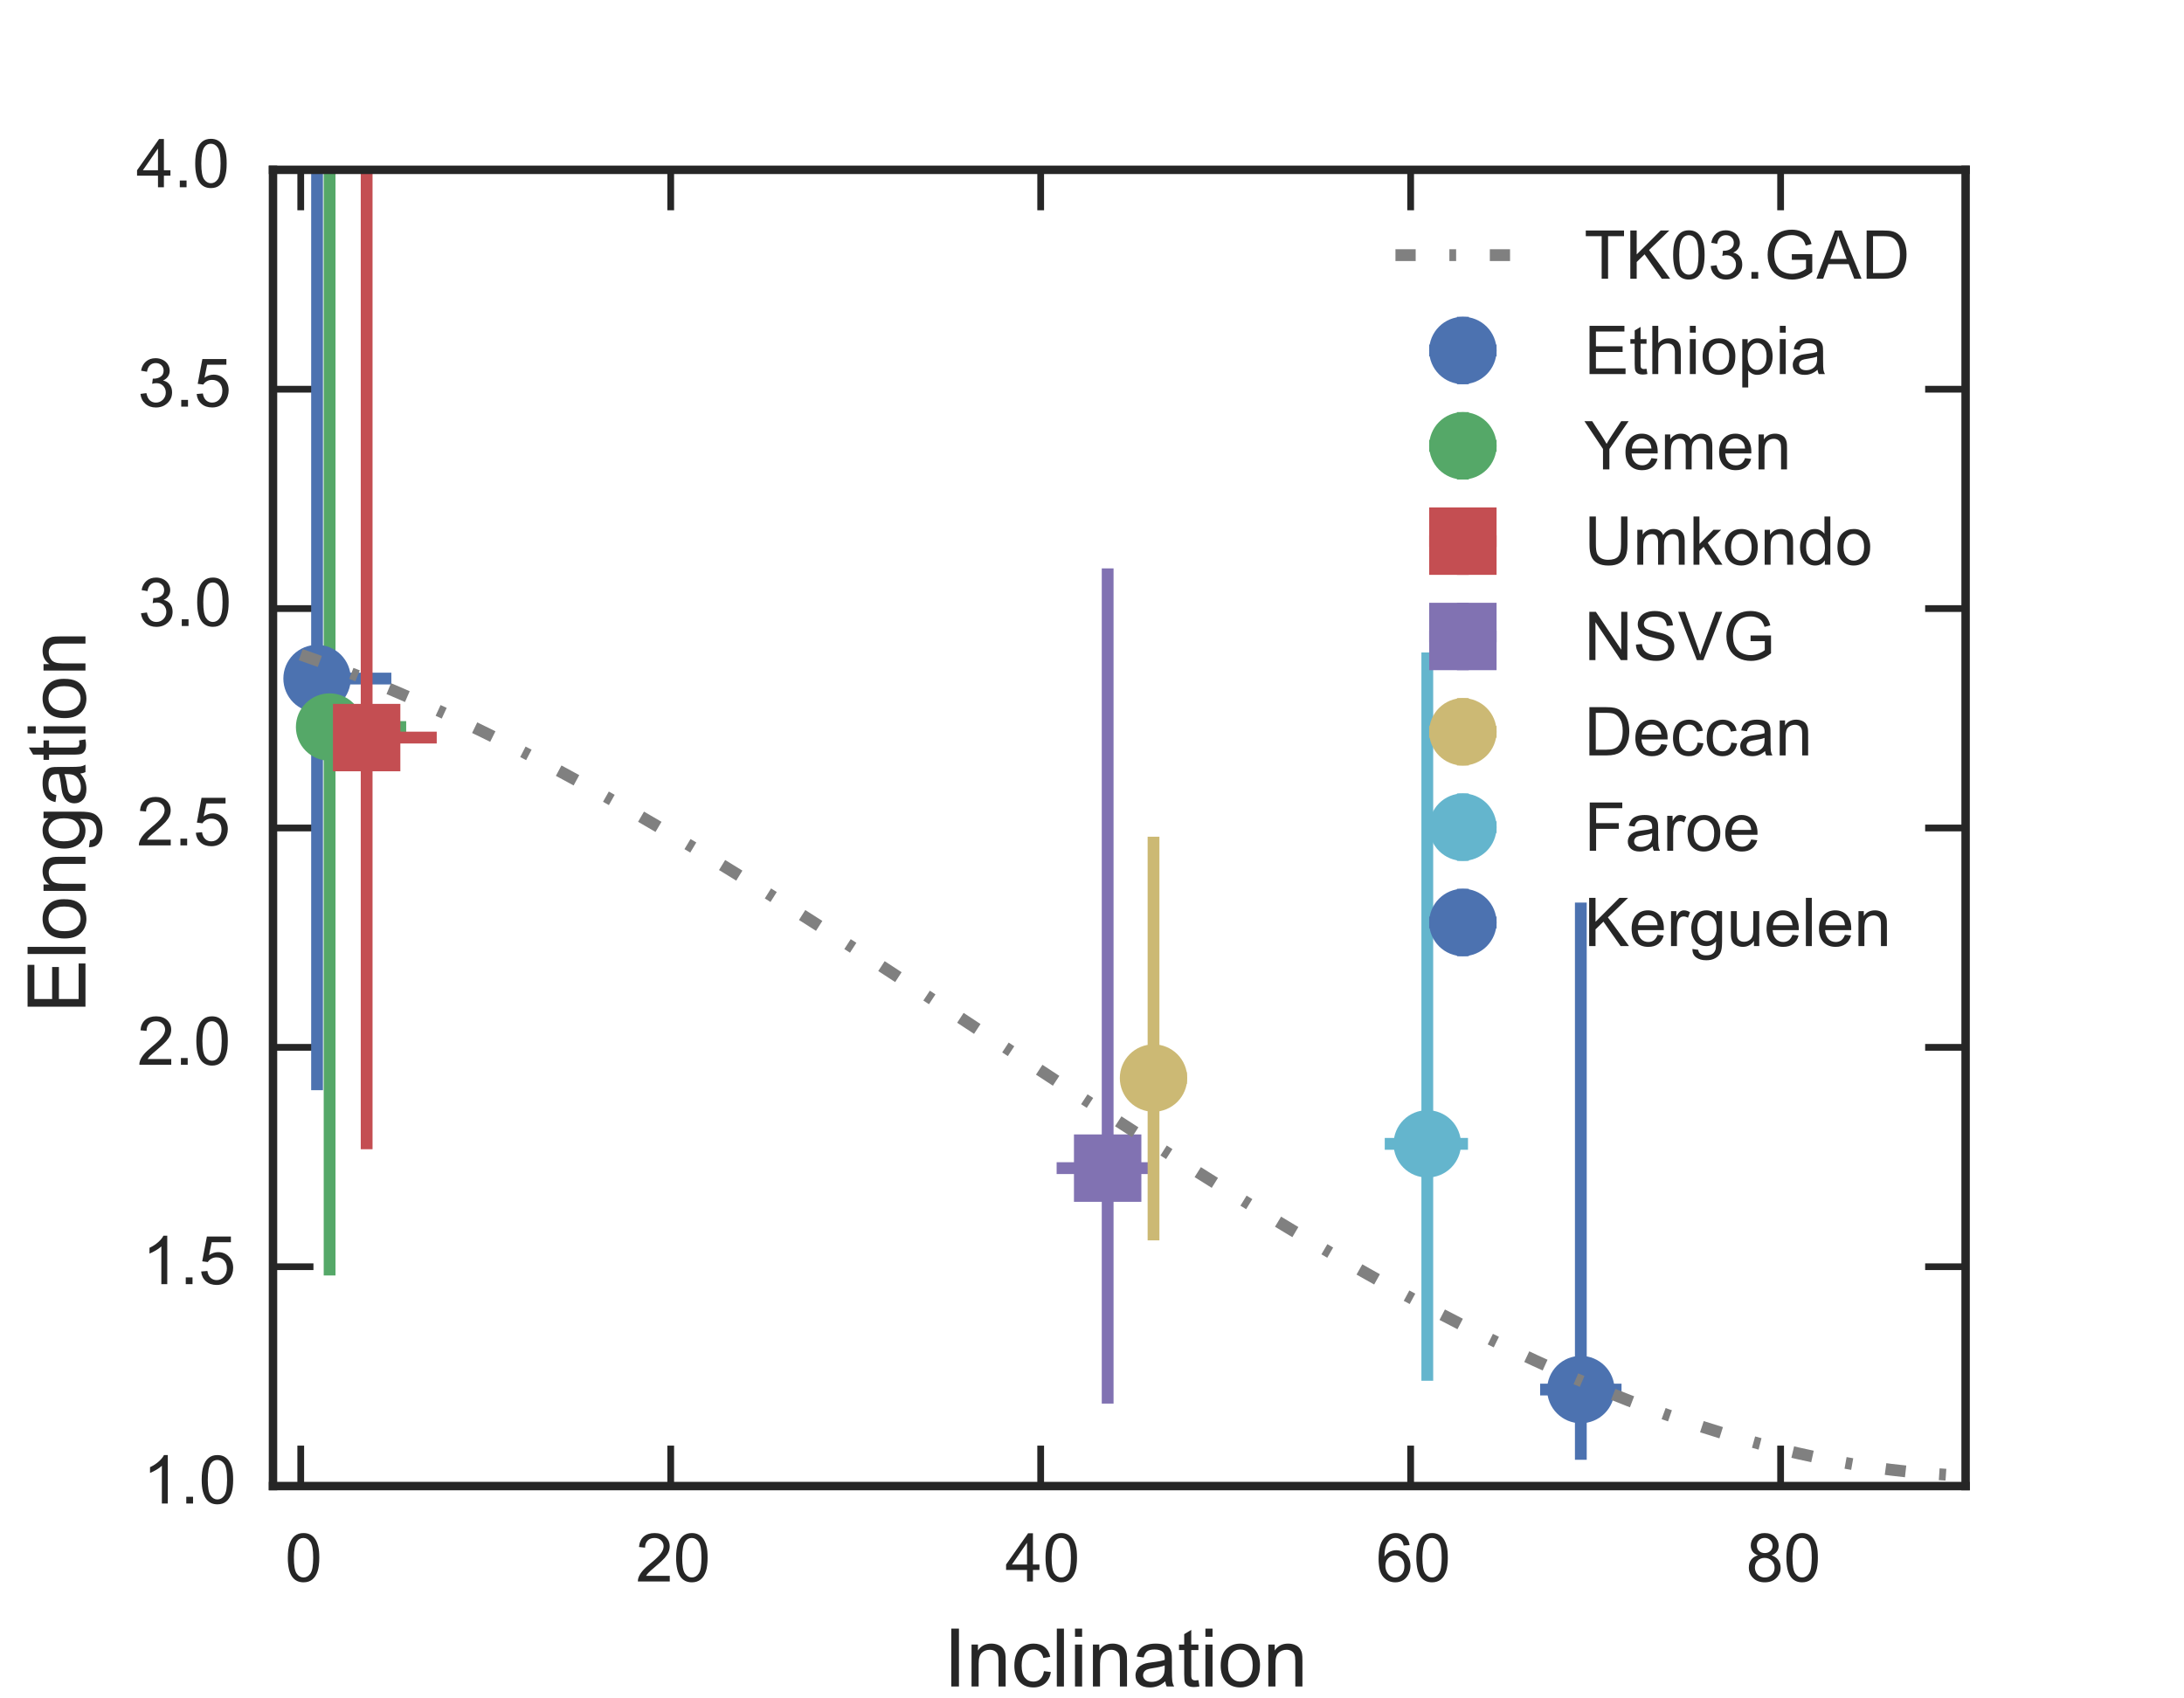<?xml version="1.0" encoding="utf-8" standalone="no"?>
<!DOCTYPE svg PUBLIC "-//W3C//DTD SVG 1.1//EN"
  "http://www.w3.org/Graphics/SVG/1.1/DTD/svg11.dtd">
<!-- Created with matplotlib (http://matplotlib.org/) -->
<svg height="252pt" version="1.1" viewBox="0 0 324 252" width="324pt" xmlns="http://www.w3.org/2000/svg" xmlns:xlink="http://www.w3.org/1999/xlink">
 <defs>
  <style type="text/css">
*{stroke-linecap:butt;stroke-linejoin:round;}
  </style>
 </defs>
 <g id="figure_1">
  <g id="patch_1">
   <path d="
M0 252
L324 252
L324 0
L0 0
z
" style="fill:#ffffff;"/>
  </g>
  <g id="axes_1">
   <g id="patch_2">
    <path d="
M40.5 220.5
L291.6 220.5
L291.6 25.2
L40.5 25.2
z
" style="fill:#ffffff;"/>
   </g>
   <g id="matplotlib.axis_1">
    <g id="xtick_1">
     <g id="line2d_1">
      <defs>
       <path d="
M0 0
L0 -6" id="m6214b81e1c" style="stroke:#262626;"/>
      </defs>
      <g>
       <use style="fill:#262626;stroke:#262626;" x="44.616" xlink:href="#m6214b81e1c" y="220.5"/>
      </g>
     </g>
     <g id="line2d_2">
      <defs>
       <path d="
M0 0
L0 6" id="m44d4eda7dc" style="stroke:#262626;"/>
      </defs>
      <g>
       <use style="fill:#262626;stroke:#262626;" x="44.616" xlink:href="#m44d4eda7dc" y="25.2"/>
      </g>
     </g>
     <g id="text_1">
      <!-- 0 -->
      <defs>
       <path d="
M4.156 35.297
Q4.156 48 6.766 55.734
Q9.375 63.484 14.516 67.672
Q19.672 71.875 27.484 71.875
Q33.25 71.875 37.594 69.547
Q41.938 67.234 44.766 62.859
Q47.609 58.5 49.219 52.219
Q50.828 45.953 50.828 35.297
Q50.828 22.703 48.234 14.969
Q45.656 7.234 40.5 3
Q35.359 -1.219 27.484 -1.219
Q17.141 -1.219 11.234 6.203
Q4.156 15.141 4.156 35.297
M13.188 35.297
Q13.188 17.672 17.312 11.828
Q21.438 6 27.484 6
Q33.547 6 37.672 11.859
Q41.797 17.719 41.797 35.297
Q41.797 52.984 37.672 58.781
Q33.547 64.594 27.391 64.594
Q21.344 64.594 17.719 59.469
Q13.188 52.938 13.188 35.297" id="ArialMT-30"/>
      </defs>
      <g style="fill:#262626;" transform="translate(42.283 234.658)scale(0.1 -0.1)">
       <use xlink:href="#ArialMT-30"/>
      </g>
     </g>
    </g>
    <g id="xtick_2">
     <g id="line2d_3">
      <g>
       <use style="fill:#262626;stroke:#262626;" x="99.502" xlink:href="#m6214b81e1c" y="220.5"/>
      </g>
     </g>
     <g id="line2d_4">
      <g>
       <use style="fill:#262626;stroke:#262626;" x="99.502" xlink:href="#m44d4eda7dc" y="25.2"/>
      </g>
     </g>
     <g id="text_2">
      <!-- 20 -->
      <defs>
       <path d="
M50.344 8.453
L50.344 0
L3.031 0
Q2.938 3.172 4.047 6.109
Q5.859 10.938 9.828 15.625
Q13.812 20.312 21.344 26.469
Q33.016 36.031 37.109 41.625
Q41.219 47.219 41.219 52.203
Q41.219 57.422 37.469 61
Q33.734 64.594 27.734 64.594
Q21.391 64.594 17.578 60.781
Q13.766 56.984 13.719 50.25
L4.688 51.172
Q5.609 61.281 11.656 66.578
Q17.719 71.875 27.938 71.875
Q38.234 71.875 44.234 66.156
Q50.25 60.453 50.25 52
Q50.25 47.703 48.484 43.547
Q46.734 39.406 42.656 34.812
Q38.578 30.219 29.109 22.219
Q21.188 15.578 18.938 13.203
Q16.703 10.844 15.234 8.453
z
" id="ArialMT-32"/>
      </defs>
      <g style="fill:#262626;" transform="translate(94.327 234.658)scale(0.1 -0.1)">
       <use xlink:href="#ArialMT-32"/>
       <use x="55.615" xlink:href="#ArialMT-30"/>
      </g>
     </g>
    </g>
    <g id="xtick_3">
     <g id="line2d_5">
      <g>
       <use style="fill:#262626;stroke:#262626;" x="154.387" xlink:href="#m6214b81e1c" y="220.5"/>
      </g>
     </g>
     <g id="line2d_6">
      <g>
       <use style="fill:#262626;stroke:#262626;" x="154.387" xlink:href="#m44d4eda7dc" y="25.2"/>
      </g>
     </g>
     <g id="text_3">
      <!-- 40 -->
      <defs>
       <path d="
M32.328 0
L32.328 17.141
L1.266 17.141
L1.266 25.203
L33.938 71.578
L41.109 71.578
L41.109 25.203
L50.781 25.203
L50.781 17.141
L41.109 17.141
L41.109 0
z

M32.328 25.203
L32.328 57.469
L9.906 25.203
z
" id="ArialMT-34"/>
      </defs>
      <g style="fill:#262626;" transform="translate(149.128 234.658)scale(0.1 -0.1)">
       <use xlink:href="#ArialMT-34"/>
       <use x="55.615" xlink:href="#ArialMT-30"/>
      </g>
     </g>
    </g>
    <g id="xtick_4">
     <g id="line2d_7">
      <g>
       <use style="fill:#262626;stroke:#262626;" x="209.272" xlink:href="#m6214b81e1c" y="220.5"/>
      </g>
     </g>
     <g id="line2d_8">
      <g>
       <use style="fill:#262626;stroke:#262626;" x="209.272" xlink:href="#m44d4eda7dc" y="25.2"/>
      </g>
     </g>
     <g id="text_4">
      <!-- 60 -->
      <defs>
       <path d="
M49.75 54.047
L41.016 53.375
Q39.844 58.547 37.703 60.891
Q34.125 64.656 28.906 64.656
Q24.703 64.656 21.531 62.312
Q17.391 59.281 14.984 53.469
Q12.594 47.656 12.5 36.922
Q15.672 41.75 20.266 44.094
Q24.859 46.438 29.891 46.438
Q38.672 46.438 44.844 39.969
Q51.031 33.5 51.031 23.25
Q51.031 16.5 48.125 10.719
Q45.219 4.938 40.141 1.859
Q35.062 -1.219 28.609 -1.219
Q17.625 -1.219 10.688 6.859
Q3.766 14.938 3.766 33.5
Q3.766 54.25 11.422 63.672
Q18.109 71.875 29.438 71.875
Q37.891 71.875 43.281 67.141
Q48.688 62.406 49.75 54.047
M13.875 23.188
Q13.875 18.656 15.797 14.5
Q17.719 10.359 21.188 8.172
Q24.656 6 28.469 6
Q34.031 6 38.031 10.484
Q42.047 14.984 42.047 22.703
Q42.047 30.125 38.078 34.391
Q34.125 38.672 28.125 38.672
Q22.172 38.672 18.016 34.391
Q13.875 30.125 13.875 23.188" id="ArialMT-36"/>
      </defs>
      <g style="fill:#262626;" transform="translate(204.139 234.658)scale(0.1 -0.1)">
       <use xlink:href="#ArialMT-36"/>
       <use x="55.615" xlink:href="#ArialMT-30"/>
      </g>
     </g>
    </g>
    <g id="xtick_5">
     <g id="line2d_9">
      <g>
       <use style="fill:#262626;stroke:#262626;" x="264.157" xlink:href="#m6214b81e1c" y="220.5"/>
      </g>
     </g>
     <g id="line2d_10">
      <g>
       <use style="fill:#262626;stroke:#262626;" x="264.157" xlink:href="#m44d4eda7dc" y="25.2"/>
      </g>
     </g>
     <g id="text_5">
      <!-- 80 -->
      <defs>
       <path d="
M17.672 38.812
Q12.203 40.828 9.562 44.531
Q6.938 48.25 6.938 53.422
Q6.938 61.234 12.547 66.547
Q18.172 71.875 27.484 71.875
Q36.859 71.875 42.578 66.422
Q48.297 60.984 48.297 53.172
Q48.297 48.188 45.672 44.5
Q43.062 40.828 37.75 38.812
Q44.344 36.672 47.781 31.875
Q51.219 27.094 51.219 20.453
Q51.219 11.281 44.719 5.031
Q38.234 -1.219 27.641 -1.219
Q17.047 -1.219 10.547 5.047
Q4.047 11.328 4.047 20.703
Q4.047 27.688 7.594 32.391
Q11.141 37.109 17.672 38.812
M15.922 53.719
Q15.922 48.641 19.188 45.406
Q22.469 42.188 27.688 42.188
Q32.766 42.188 36.016 45.375
Q39.266 48.578 39.266 53.219
Q39.266 58.062 35.906 61.359
Q32.562 64.656 27.594 64.656
Q22.562 64.656 19.234 61.422
Q15.922 58.203 15.922 53.719
M13.094 20.656
Q13.094 16.891 14.875 13.375
Q16.656 9.859 20.172 7.922
Q23.688 6 27.734 6
Q34.031 6 38.125 10.047
Q42.234 14.109 42.234 20.359
Q42.234 26.703 38.016 30.859
Q33.797 35.016 27.438 35.016
Q21.234 35.016 17.156 30.906
Q13.094 26.812 13.094 20.656" id="ArialMT-38"/>
      </defs>
      <g style="fill:#262626;" transform="translate(259.038 234.658)scale(0.1 -0.1)">
       <use xlink:href="#ArialMT-38"/>
       <use x="55.615" xlink:href="#ArialMT-30"/>
      </g>
     </g>
    </g>
    <g id="text_6">
     <!-- Inclination -->
     <defs>
      <path d="
M9.328 0
L9.328 71.578
L18.797 71.578
L18.797 0
z
" id="ArialMT-49"/>
      <path d="
M40.438 19
L49.078 17.875
Q47.656 8.938 41.812 3.875
Q35.984 -1.172 27.484 -1.172
Q16.844 -1.172 10.375 5.781
Q3.906 12.75 3.906 25.734
Q3.906 34.125 6.688 40.422
Q9.469 46.734 15.156 49.875
Q20.844 53.031 27.547 53.031
Q35.984 53.031 41.359 48.75
Q46.734 44.484 48.25 36.625
L39.703 35.297
Q38.484 40.531 35.375 43.156
Q32.281 45.797 27.875 45.797
Q21.234 45.797 17.078 41.031
Q12.938 36.281 12.938 25.984
Q12.938 15.531 16.938 10.797
Q20.953 6.062 27.391 6.062
Q32.562 6.062 36.031 9.234
Q39.5 12.406 40.438 19" id="ArialMT-63"/>
      <path d="
M40.438 6.391
Q35.547 2.25 31.031 0.531
Q26.516 -1.172 21.344 -1.172
Q12.797 -1.172 8.203 3
Q3.609 7.172 3.609 13.672
Q3.609 17.484 5.344 20.625
Q7.078 23.781 9.891 25.688
Q12.703 27.594 16.219 28.562
Q18.797 29.25 24.031 29.891
Q34.672 31.156 39.703 32.906
Q39.75 34.719 39.75 35.203
Q39.75 40.578 37.25 42.781
Q33.891 45.75 27.25 45.75
Q21.047 45.75 18.094 43.578
Q15.141 41.406 13.719 35.891
L5.125 37.062
Q6.297 42.578 8.984 45.969
Q11.672 49.359 16.75 51.188
Q21.828 53.031 28.516 53.031
Q35.156 53.031 39.297 51.469
Q43.453 49.906 45.406 47.531
Q47.359 45.172 48.141 41.547
Q48.578 39.312 48.578 33.453
L48.578 21.734
Q48.578 9.469 49.141 6.219
Q49.703 2.984 51.375 0
L42.188 0
Q40.828 2.734 40.438 6.391
M39.703 26.031
Q34.906 24.078 25.344 22.703
Q19.922 21.922 17.672 20.938
Q15.438 19.969 14.203 18.094
Q12.984 16.219 12.984 13.922
Q12.984 10.406 15.641 8.062
Q18.312 5.719 23.438 5.719
Q28.516 5.719 32.469 7.938
Q36.422 10.156 38.281 14.016
Q39.703 17 39.703 22.797
z
" id="ArialMT-61"/>
      <path d="
M25.781 7.859
L27.047 0.094
Q23.344 -0.688 20.406 -0.688
Q15.625 -0.688 12.984 0.828
Q10.359 2.344 9.281 4.812
Q8.203 7.281 8.203 15.188
L8.203 45.016
L1.766 45.016
L1.766 51.859
L8.203 51.859
L8.203 64.703
L16.938 69.969
L16.938 51.859
L25.781 51.859
L25.781 45.016
L16.938 45.016
L16.938 14.703
Q16.938 10.938 17.406 9.859
Q17.875 8.797 18.922 8.156
Q19.969 7.516 21.922 7.516
Q23.391 7.516 25.781 7.859" id="ArialMT-74"/>
      <path d="
M6.641 61.469
L6.641 71.578
L15.438 71.578
L15.438 61.469
z

M6.641 0
L6.641 51.859
L15.438 51.859
L15.438 0
z
" id="ArialMT-69"/>
      <path d="
M6.391 0
L6.391 71.578
L15.188 71.578
L15.188 0
z
" id="ArialMT-6c"/>
      <path d="
M3.328 25.922
Q3.328 40.328 11.328 47.266
Q18.016 53.031 27.641 53.031
Q38.328 53.031 45.109 46.016
Q51.906 39.016 51.906 26.656
Q51.906 16.656 48.906 10.906
Q45.906 5.172 40.156 2
Q34.422 -1.172 27.641 -1.172
Q16.75 -1.172 10.031 5.812
Q3.328 12.797 3.328 25.922
M12.359 25.922
Q12.359 15.969 16.703 11.016
Q21.047 6.062 27.641 6.062
Q34.188 6.062 38.531 11.031
Q42.875 16.016 42.875 26.219
Q42.875 35.844 38.5 40.797
Q34.125 45.75 27.641 45.75
Q21.047 45.75 16.703 40.812
Q12.359 35.891 12.359 25.922" id="ArialMT-6f"/>
      <path d="
M6.594 0
L6.594 51.859
L14.5 51.859
L14.5 44.484
Q20.219 53.031 31 53.031
Q35.688 53.031 39.625 51.344
Q43.562 49.656 45.516 46.922
Q47.469 44.188 48.25 40.438
Q48.734 37.984 48.734 31.891
L48.734 0
L39.938 0
L39.938 31.547
Q39.938 36.922 38.906 39.578
Q37.891 42.234 35.281 43.812
Q32.672 45.406 29.156 45.406
Q23.531 45.406 19.453 41.844
Q15.375 38.281 15.375 28.328
L15.375 0
z
" id="ArialMT-6e"/>
     </defs>
     <g style="fill:#262626;" transform="translate(140.006 250.235)scale(0.12 -0.12)">
      <use xlink:href="#ArialMT-49"/>
      <use x="27.783" xlink:href="#ArialMT-6e"/>
      <use x="83.398" xlink:href="#ArialMT-63"/>
      <use x="133.398" xlink:href="#ArialMT-6c"/>
      <use x="155.615" xlink:href="#ArialMT-69"/>
      <use x="177.832" xlink:href="#ArialMT-6e"/>
      <use x="233.447" xlink:href="#ArialMT-61"/>
      <use x="289.062" xlink:href="#ArialMT-74"/>
      <use x="316.846" xlink:href="#ArialMT-69"/>
      <use x="339.062" xlink:href="#ArialMT-6f"/>
      <use x="394.678" xlink:href="#ArialMT-6e"/>
     </g>
    </g>
   </g>
   <g id="matplotlib.axis_2">
    <g id="ytick_1">
     <g id="line2d_11">
      <defs>
       <path d="
M0 0
L6 0" id="m0afc27f78c" style="stroke:#262626;"/>
      </defs>
      <g>
       <use style="fill:#262626;stroke:#262626;" x="40.5" xlink:href="#m0afc27f78c" y="220.5"/>
      </g>
     </g>
     <g id="line2d_12">
      <defs>
       <path d="
M0 0
L-6 0" id="m0dfa6ce036" style="stroke:#262626;"/>
      </defs>
      <g>
       <use style="fill:#262626;stroke:#262626;" x="291.6" xlink:href="#m0dfa6ce036" y="220.5"/>
      </g>
     </g>
     <g id="text_7">
      <!-- 1.0 -->
      <defs>
       <path d="
M37.25 0
L28.469 0
L28.469 56
Q25.297 52.984 20.141 49.953
Q14.984 46.922 10.891 45.406
L10.891 53.906
Q18.266 57.375 23.781 62.297
Q29.297 67.234 31.594 71.875
L37.25 71.875
z
" id="ArialMT-31"/>
       <path d="
M9.078 0
L9.078 10.016
L19.094 10.016
L19.094 0
z
" id="ArialMT-2e"/>
      </defs>
      <g style="fill:#262626;" transform="translate(21.167 223.085)scale(0.1 -0.1)">
       <use xlink:href="#ArialMT-31"/>
       <use x="55.615" xlink:href="#ArialMT-2e"/>
       <use x="83.398" xlink:href="#ArialMT-30"/>
      </g>
     </g>
    </g>
    <g id="ytick_2">
     <g id="line2d_13">
      <g>
       <use style="fill:#262626;stroke:#262626;" x="40.5" xlink:href="#m0afc27f78c" y="187.95"/>
      </g>
     </g>
     <g id="line2d_14">
      <g>
       <use style="fill:#262626;stroke:#262626;" x="291.6" xlink:href="#m0dfa6ce036" y="187.95"/>
      </g>
     </g>
     <g id="text_8">
      <!-- 1.5 -->
      <defs>
       <path d="
M4.156 18.75
L13.375 19.531
Q14.406 12.797 18.141 9.391
Q21.875 6 27.156 6
Q33.5 6 37.891 10.781
Q42.281 15.578 42.281 23.484
Q42.281 31 38.062 35.344
Q33.844 39.703 27 39.703
Q22.75 39.703 19.328 37.766
Q15.922 35.844 13.969 32.766
L5.719 33.844
L12.641 70.609
L48.25 70.609
L48.25 62.203
L19.672 62.203
L15.828 42.969
Q22.266 47.469 29.344 47.469
Q38.719 47.469 45.156 40.969
Q51.609 34.469 51.609 24.266
Q51.609 14.547 45.953 7.469
Q39.062 -1.219 27.156 -1.219
Q17.391 -1.219 11.203 4.25
Q5.031 9.719 4.156 18.75" id="ArialMT-35"/>
      </defs>
      <g style="fill:#262626;" transform="translate(21.089 190.535)scale(0.1 -0.1)">
       <use xlink:href="#ArialMT-31"/>
       <use x="55.615" xlink:href="#ArialMT-2e"/>
       <use x="83.398" xlink:href="#ArialMT-35"/>
      </g>
     </g>
    </g>
    <g id="ytick_3">
     <g id="line2d_15">
      <g>
       <use style="fill:#262626;stroke:#262626;" x="40.5" xlink:href="#m0afc27f78c" y="155.4"/>
      </g>
     </g>
     <g id="line2d_16">
      <g>
       <use style="fill:#262626;stroke:#262626;" x="291.6" xlink:href="#m0dfa6ce036" y="155.4"/>
      </g>
     </g>
     <g id="text_9">
      <!-- 2.0 -->
      <g style="fill:#262626;" transform="translate(20.372 157.985)scale(0.1 -0.1)">
       <use xlink:href="#ArialMT-32"/>
       <use x="55.615" xlink:href="#ArialMT-2e"/>
       <use x="83.398" xlink:href="#ArialMT-30"/>
      </g>
     </g>
    </g>
    <g id="ytick_4">
     <g id="line2d_17">
      <g>
       <use style="fill:#262626;stroke:#262626;" x="40.5" xlink:href="#m0afc27f78c" y="122.85"/>
      </g>
     </g>
     <g id="line2d_18">
      <g>
       <use style="fill:#262626;stroke:#262626;" x="291.6" xlink:href="#m0dfa6ce036" y="122.85"/>
      </g>
     </g>
     <g id="text_10">
      <!-- 2.5 -->
      <g style="fill:#262626;" transform="translate(20.294 125.435)scale(0.1 -0.1)">
       <use xlink:href="#ArialMT-32"/>
       <use x="55.615" xlink:href="#ArialMT-2e"/>
       <use x="83.398" xlink:href="#ArialMT-35"/>
      </g>
     </g>
    </g>
    <g id="ytick_5">
     <g id="line2d_19">
      <g>
       <use style="fill:#262626;stroke:#262626;" x="40.5" xlink:href="#m0afc27f78c" y="90.3"/>
      </g>
     </g>
     <g id="line2d_20">
      <g>
       <use style="fill:#262626;stroke:#262626;" x="291.6" xlink:href="#m0dfa6ce036" y="90.3"/>
      </g>
     </g>
     <g id="text_11">
      <!-- 3.0 -->
      <defs>
       <path d="
M4.203 18.891
L12.984 20.062
Q14.5 12.594 18.141 9.297
Q21.781 6 27 6
Q33.203 6 37.469 10.297
Q41.75 14.594 41.75 20.953
Q41.75 27 37.797 30.922
Q33.844 34.859 27.734 34.859
Q25.25 34.859 21.531 33.891
L22.516 41.609
Q23.391 41.5 23.922 41.5
Q29.547 41.5 34.031 44.422
Q38.531 47.359 38.531 53.469
Q38.531 58.297 35.25 61.469
Q31.984 64.656 26.812 64.656
Q21.688 64.656 18.266 61.422
Q14.844 58.203 13.875 51.766
L5.078 53.328
Q6.688 62.156 12.391 67.016
Q18.109 71.875 26.609 71.875
Q32.469 71.875 37.391 69.359
Q42.328 66.844 44.938 62.5
Q47.562 58.156 47.562 53.266
Q47.562 48.641 45.062 44.828
Q42.578 41.016 37.703 38.766
Q44.047 37.312 47.562 32.688
Q51.078 28.078 51.078 21.141
Q51.078 11.766 44.234 5.25
Q37.406 -1.266 26.953 -1.266
Q17.531 -1.266 11.297 4.344
Q5.078 9.969 4.203 18.891" id="ArialMT-33"/>
      </defs>
      <g style="fill:#262626;" transform="translate(20.498 92.885)scale(0.1 -0.1)">
       <use xlink:href="#ArialMT-33"/>
       <use x="55.615" xlink:href="#ArialMT-2e"/>
       <use x="83.398" xlink:href="#ArialMT-30"/>
      </g>
     </g>
    </g>
    <g id="ytick_6">
     <g id="line2d_21">
      <g>
       <use style="fill:#262626;stroke:#262626;" x="40.5" xlink:href="#m0afc27f78c" y="57.75"/>
      </g>
     </g>
     <g id="line2d_22">
      <g>
       <use style="fill:#262626;stroke:#262626;" x="291.6" xlink:href="#m0dfa6ce036" y="57.75"/>
      </g>
     </g>
     <g id="text_12">
      <!-- 3.5 -->
      <g style="fill:#262626;" transform="translate(20.42 60.335)scale(0.1 -0.1)">
       <use xlink:href="#ArialMT-33"/>
       <use x="55.615" xlink:href="#ArialMT-2e"/>
       <use x="83.398" xlink:href="#ArialMT-35"/>
      </g>
     </g>
    </g>
    <g id="ytick_7">
     <g id="line2d_23">
      <g>
       <use style="fill:#262626;stroke:#262626;" x="40.5" xlink:href="#m0afc27f78c" y="25.2"/>
      </g>
     </g>
     <g id="line2d_24">
      <g>
       <use style="fill:#262626;stroke:#262626;" x="291.6" xlink:href="#m0dfa6ce036" y="25.2"/>
      </g>
     </g>
     <g id="text_13">
      <!-- 4.0 -->
      <g style="fill:#262626;" transform="translate(20.205 27.785)scale(0.1 -0.1)">
       <use xlink:href="#ArialMT-34"/>
       <use x="55.615" xlink:href="#ArialMT-2e"/>
       <use x="83.398" xlink:href="#ArialMT-30"/>
      </g>
     </g>
    </g>
    <g id="text_14">
     <!-- Elongation -->
     <defs>
      <path d="
M4.984 -4.297
L13.531 -5.562
Q14.062 -9.516 16.5 -11.328
Q19.781 -13.766 25.438 -13.766
Q31.547 -13.766 34.859 -11.328
Q38.188 -8.891 39.359 -4.5
Q40.047 -1.812 39.984 6.781
Q34.234 0 25.641 0
Q14.938 0 9.078 7.719
Q3.219 15.438 3.219 26.219
Q3.219 33.641 5.906 39.906
Q8.594 46.188 13.688 49.609
Q18.797 53.031 25.688 53.031
Q34.859 53.031 40.828 45.609
L40.828 51.859
L48.922 51.859
L48.922 7.031
Q48.922 -5.078 46.453 -10.125
Q44 -15.188 38.641 -18.109
Q33.297 -21.047 25.484 -21.047
Q16.219 -21.047 10.5 -16.875
Q4.781 -12.703 4.984 -4.297
M12.25 26.859
Q12.25 16.656 16.297 11.969
Q20.359 7.281 26.469 7.281
Q32.516 7.281 36.609 11.938
Q40.719 16.609 40.719 26.562
Q40.719 36.078 36.5 40.906
Q32.281 45.75 26.312 45.75
Q20.453 45.75 16.344 40.984
Q12.25 36.234 12.25 26.859" id="ArialMT-67"/>
      <path d="
M7.906 0
L7.906 71.578
L59.672 71.578
L59.672 63.141
L17.391 63.141
L17.391 41.219
L56.984 41.219
L56.984 32.812
L17.391 32.812
L17.391 8.453
L61.328 8.453
L61.328 0
z
" id="ArialMT-45"/>
     </defs>
     <g style="fill:#262626;" transform="translate(12.679 150.318)rotate(-90.0)scale(0.12 -0.12)">
      <use xlink:href="#ArialMT-45"/>
      <use x="66.699" xlink:href="#ArialMT-6c"/>
      <use x="88.916" xlink:href="#ArialMT-6f"/>
      <use x="144.531" xlink:href="#ArialMT-6e"/>
      <use x="200.146" xlink:href="#ArialMT-67"/>
      <use x="255.762" xlink:href="#ArialMT-61"/>
      <use x="311.377" xlink:href="#ArialMT-74"/>
      <use x="339.16" xlink:href="#ArialMT-69"/>
      <use x="361.377" xlink:href="#ArialMT-6f"/>
      <use x="416.992" xlink:href="#ArialMT-6e"/>
     </g>
    </g>
   </g>
   <g id="LineCollection_1">
    <path clip-path="url(#pfe815d29e3)" d="
M49.837 100.683
L58.057 100.683" style="fill:none;stroke:#4c72b0;stroke-width:1.75;"/>
   </g>
   <g id="LineCollection_2">
    <path clip-path="url(#pfe815d29e3)" d="
M47.036 161.754
L47.036 -1" style="fill:none;stroke:#4c72b0;stroke-width:1.75;"/>
   </g>
   <g id="LineCollection_3">
    <path clip-path="url(#pfe815d29e3)" d="
M44.891 107.877
L60.259 107.877" style="fill:none;stroke:#55a868;stroke-width:1.75;"/>
   </g>
   <g id="LineCollection_4">
    <path clip-path="url(#pfe815d29e3)" d="
M48.897 189.252
L48.897 -1" style="fill:none;stroke:#55a868;stroke-width:1.75;"/>
   </g>
   <g id="LineCollection_5">
    <path clip-path="url(#pfe815d29e3)" d="
M45.671 109.439
L64.791 109.439" style="fill:none;stroke:#c44e52;stroke-width:1.75;"/>
   </g>
   <g id="LineCollection_6">
    <path clip-path="url(#pfe815d29e3)" d="
M54.393 170.516
L54.393 -1" style="fill:none;stroke:#c44e52;stroke-width:1.75;"/>
   </g>
   <g id="LineCollection_7">
    <path clip-path="url(#pfe815d29e3)" d="
M156.753 173.322
L171.197 173.322" style="fill:none;stroke:#8172b2;stroke-width:1.75;"/>
   </g>
   <g id="LineCollection_8">
    <path clip-path="url(#pfe815d29e3)" d="
M164.323 208.261
L164.323 84.337" style="fill:none;stroke:#8172b2;stroke-width:1.75;"/>
   </g>
   <g id="LineCollection_9">
    <path clip-path="url(#pfe815d29e3)" d="
M166.462 159.957
L176.067 159.957" style="fill:none;stroke:#ccb974;stroke-width:1.75;"/>
   </g>
   <g id="LineCollection_10">
    <path clip-path="url(#pfe815d29e3)" d="
M171.127 184.044
L171.127 124.152" style="fill:none;stroke:#ccb974;stroke-width:1.75;"/>
   </g>
   <g id="LineCollection_11">
    <path clip-path="url(#pfe815d29e3)" d="
M205.43 169.722
L217.779 169.722" style="fill:none;stroke:#64b5cd;stroke-width:1.75;"/>
   </g>
   <g id="LineCollection_12">
    <path clip-path="url(#pfe815d29e3)" d="
M211.742 204.876
L211.742 96.81" style="fill:none;stroke:#64b5cd;stroke-width:1.75;"/>
   </g>
   <g id="LineCollection_13">
    <path clip-path="url(#pfe815d29e3)" d="
M228.482 206.178
L240.557 206.178" style="fill:none;stroke:#4c72b0;stroke-width:1.75;"/>
   </g>
   <g id="LineCollection_14">
    <path clip-path="url(#pfe815d29e3)" d="
M234.519 216.594
L234.519 133.917" style="fill:none;stroke:#4c72b0;stroke-width:1.75;"/>
   </g>
   <g id="line2d_25">
    <defs>
     <path d="
M0 3
L0 -3" id="m328c24c56f"/>
    </defs>
    <g clip-path="url(#pfe815d29e3)">
     <use style="fill:#4c72b0;" x="49.837" xlink:href="#m328c24c56f" y="100.683"/>
    </g>
   </g>
   <g id="line2d_26">
    <g clip-path="url(#pfe815d29e3)">
     <use style="fill:#4c72b0;" x="58.057" xlink:href="#m328c24c56f" y="100.683"/>
    </g>
   </g>
   <g id="line2d_27">
    <defs>
     <path d="
M3 1.83697e-16
L-3 -1.83697e-16" id="m7ac7130200"/>
    </defs>
    <g clip-path="url(#pfe815d29e3)">
     <use style="fill:#4c72b0;" x="47.036" xlink:href="#m7ac7130200" y="161.754"/>
    </g>
   </g>
   <g id="line2d_28">
    <g clip-path="url(#pfe815d29e3)">
     <use style="fill:#4c72b0;" x="47.036" xlink:href="#m7ac7130200" y="-35.35"/>
    </g>
   </g>
   <g id="line2d_29">
    <defs>
     <path d="
M0 5
C1.326 5 2.598 4.473 3.536 3.536
C4.473 2.598 5 1.326 5 0
C5 -1.326 4.473 -2.598 3.536 -3.536
C2.598 -4.473 1.326 -5 0 -5
C-1.326 -5 -2.598 -4.473 -3.536 -3.536
C-4.473 -2.598 -5 -1.326 -5 0
C-5 1.326 -4.473 2.598 -3.536 3.536
C-2.598 4.473 -1.326 5 0 5
z
" id="m4cece101e1"/>
    </defs>
    <g clip-path="url(#pfe815d29e3)">
     <use style="fill:#4c72b0;" x="47.036" xlink:href="#m4cece101e1" y="100.683"/>
    </g>
   </g>
   <g id="line2d_30">
    <defs>
     <path d="
M0 3
L0 -3" id="mcd9d4758c5"/>
    </defs>
    <g clip-path="url(#pfe815d29e3)">
     <use style="fill:#55a868;" x="44.891" xlink:href="#mcd9d4758c5" y="107.877"/>
    </g>
   </g>
   <g id="line2d_31">
    <g clip-path="url(#pfe815d29e3)">
     <use style="fill:#55a868;" x="60.259" xlink:href="#mcd9d4758c5" y="107.877"/>
    </g>
   </g>
   <g id="line2d_32">
    <defs>
     <path d="
M3 1.83697e-16
L-3 -1.83697e-16" id="m5f8d520f21"/>
    </defs>
    <g clip-path="url(#pfe815d29e3)">
     <use style="fill:#55a868;" x="48.897" xlink:href="#m5f8d520f21" y="189.252"/>
    </g>
   </g>
   <g id="line2d_33">
    <g clip-path="url(#pfe815d29e3)">
     <use style="fill:#55a868;" x="48.897" xlink:href="#m5f8d520f21" y="-87.423"/>
    </g>
   </g>
   <g id="line2d_34">
    <defs>
     <path d="
M0 5
C1.326 5 2.598 4.473 3.536 3.536
C4.473 2.598 5 1.326 5 0
C5 -1.326 4.473 -2.598 3.536 -3.536
C2.598 -4.473 1.326 -5 0 -5
C-1.326 -5 -2.598 -4.473 -3.536 -3.536
C-4.473 -2.598 -5 -1.326 -5 0
C-5 1.326 -4.473 2.598 -3.536 3.536
C-2.598 4.473 -1.326 5 0 5
z
" id="ma5e90d334b"/>
    </defs>
    <g clip-path="url(#pfe815d29e3)">
     <use style="fill:#55a868;" x="48.897" xlink:href="#ma5e90d334b" y="107.877"/>
    </g>
   </g>
   <g id="line2d_35">
    <defs>
     <path d="
M0 3
L0 -3" id="m50e53eb73a"/>
    </defs>
    <g clip-path="url(#pfe815d29e3)">
     <use style="fill:#c44e52;" x="45.671" xlink:href="#m50e53eb73a" y="109.439"/>
    </g>
   </g>
   <g id="line2d_36">
    <g clip-path="url(#pfe815d29e3)">
     <use style="fill:#c44e52;" x="64.791" xlink:href="#m50e53eb73a" y="109.439"/>
    </g>
   </g>
   <g id="line2d_37">
    <defs>
     <path d="
M3 1.83697e-16
L-3 -1.83697e-16" id="m0e00f869eb"/>
    </defs>
    <g clip-path="url(#pfe815d29e3)">
     <use style="fill:#c44e52;" x="54.393" xlink:href="#m0e00f869eb" y="170.516"/>
    </g>
   </g>
   <g id="line2d_38">
    <g clip-path="url(#pfe815d29e3)">
     <use style="fill:#c44e52;" x="54.393" xlink:href="#m0e00f869eb" y="-51.657"/>
    </g>
   </g>
   <g id="line2d_39">
    <defs>
     <path d="
M-5 5
L5 5
L5 -5
L-5 -5
z
" id="m838509e953"/>
    </defs>
    <g clip-path="url(#pfe815d29e3)">
     <use style="fill:#c44e52;" x="54.393" xlink:href="#m838509e953" y="109.439"/>
    </g>
   </g>
   <g id="line2d_40">
    <defs>
     <path d="
M0 3
L0 -3" id="m229199b47d"/>
    </defs>
    <g clip-path="url(#pfe815d29e3)">
     <use style="fill:#8172b2;" x="156.753" xlink:href="#m229199b47d" y="173.322"/>
    </g>
   </g>
   <g id="line2d_41">
    <g clip-path="url(#pfe815d29e3)">
     <use style="fill:#8172b2;" x="171.197" xlink:href="#m229199b47d" y="173.322"/>
    </g>
   </g>
   <g id="line2d_42">
    <defs>
     <path d="
M3 1.83697e-16
L-3 -1.83697e-16" id="mad6bdebe35"/>
    </defs>
    <g clip-path="url(#pfe815d29e3)">
     <use style="fill:#8172b2;" x="164.323" xlink:href="#mad6bdebe35" y="208.261"/>
    </g>
   </g>
   <g id="line2d_43">
    <g clip-path="url(#pfe815d29e3)">
     <use style="fill:#8172b2;" x="164.323" xlink:href="#mad6bdebe35" y="84.337"/>
    </g>
   </g>
   <g id="line2d_44">
    <defs>
     <path d="
M-5 5
L5 5
L5 -5
L-5 -5
z
" id="m2be5bf9f90"/>
    </defs>
    <g clip-path="url(#pfe815d29e3)">
     <use style="fill:#8172b2;" x="164.323" xlink:href="#m2be5bf9f90" y="173.322"/>
    </g>
   </g>
   <g id="line2d_45">
    <defs>
     <path d="
M0 3
L0 -3" id="m1acfb8dcb1"/>
    </defs>
    <g clip-path="url(#pfe815d29e3)">
     <use style="fill:#ccb974;" x="166.462" xlink:href="#m1acfb8dcb1" y="159.957"/>
    </g>
   </g>
   <g id="line2d_46">
    <g clip-path="url(#pfe815d29e3)">
     <use style="fill:#ccb974;" x="176.067" xlink:href="#m1acfb8dcb1" y="159.957"/>
    </g>
   </g>
   <g id="line2d_47">
    <defs>
     <path d="
M3 1.83697e-16
L-3 -1.83697e-16" id="m7624ec029c"/>
    </defs>
    <g clip-path="url(#pfe815d29e3)">
     <use style="fill:#ccb974;" x="171.127" xlink:href="#m7624ec029c" y="184.044"/>
    </g>
   </g>
   <g id="line2d_48">
    <g clip-path="url(#pfe815d29e3)">
     <use style="fill:#ccb974;" x="171.127" xlink:href="#m7624ec029c" y="124.152"/>
    </g>
   </g>
   <g id="line2d_49">
    <defs>
     <path d="
M0 5
C1.326 5 2.598 4.473 3.536 3.536
C4.473 2.598 5 1.326 5 0
C5 -1.326 4.473 -2.598 3.536 -3.536
C2.598 -4.473 1.326 -5 0 -5
C-1.326 -5 -2.598 -4.473 -3.536 -3.536
C-4.473 -2.598 -5 -1.326 -5 0
C-5 1.326 -4.473 2.598 -3.536 3.536
C-2.598 4.473 -1.326 5 0 5
z
" id="m51ead04f67"/>
    </defs>
    <g clip-path="url(#pfe815d29e3)">
     <use style="fill:#ccb974;" x="171.127" xlink:href="#m51ead04f67" y="159.957"/>
    </g>
   </g>
   <g id="line2d_50">
    <defs>
     <path d="
M0 3
L0 -3" id="m548472b1cf"/>
    </defs>
    <g clip-path="url(#pfe815d29e3)">
     <use style="fill:#64b5cd;" x="205.43" xlink:href="#m548472b1cf" y="169.722"/>
    </g>
   </g>
   <g id="line2d_51">
    <g clip-path="url(#pfe815d29e3)">
     <use style="fill:#64b5cd;" x="217.779" xlink:href="#m548472b1cf" y="169.722"/>
    </g>
   </g>
   <g id="line2d_52">
    <defs>
     <path d="
M3 1.83697e-16
L-3 -1.83697e-16" id="m3ede7d3480"/>
    </defs>
    <g clip-path="url(#pfe815d29e3)">
     <use style="fill:#64b5cd;" x="211.742" xlink:href="#m3ede7d3480" y="204.876"/>
    </g>
   </g>
   <g id="line2d_53">
    <g clip-path="url(#pfe815d29e3)">
     <use style="fill:#64b5cd;" x="211.742" xlink:href="#m3ede7d3480" y="96.81"/>
    </g>
   </g>
   <g id="line2d_54">
    <defs>
     <path d="
M0 5
C1.326 5 2.598 4.473 3.536 3.536
C4.473 2.598 5 1.326 5 0
C5 -1.326 4.473 -2.598 3.536 -3.536
C2.598 -4.473 1.326 -5 0 -5
C-1.326 -5 -2.598 -4.473 -3.536 -3.536
C-4.473 -2.598 -5 -1.326 -5 0
C-5 1.326 -4.473 2.598 -3.536 3.536
C-2.598 4.473 -1.326 5 0 5
z
" id="m9dbe2ddf97"/>
    </defs>
    <g clip-path="url(#pfe815d29e3)">
     <use style="fill:#64b5cd;" x="211.742" xlink:href="#m9dbe2ddf97" y="169.722"/>
    </g>
   </g>
   <g id="line2d_55">
    <g clip-path="url(#pfe815d29e3)">
     <use style="fill:#4c72b0;" x="228.482" xlink:href="#m328c24c56f" y="206.178"/>
    </g>
   </g>
   <g id="line2d_56">
    <g clip-path="url(#pfe815d29e3)">
     <use style="fill:#4c72b0;" x="240.557" xlink:href="#m328c24c56f" y="206.178"/>
    </g>
   </g>
   <g id="line2d_57">
    <g clip-path="url(#pfe815d29e3)">
     <use style="fill:#4c72b0;" x="234.519" xlink:href="#m7ac7130200" y="216.594"/>
    </g>
   </g>
   <g id="line2d_58">
    <g clip-path="url(#pfe815d29e3)">
     <use style="fill:#4c72b0;" x="234.519" xlink:href="#m7ac7130200" y="133.917"/>
    </g>
   </g>
   <g id="line2d_59">
    <g clip-path="url(#pfe815d29e3)">
     <use style="fill:#4c72b0;" x="234.519" xlink:href="#m4cece101e1" y="206.178"/>
    </g>
   </g>
   <g id="line2d_60">
    <path clip-path="url(#pfe815d29e3)" d="
M44.616 97.135
L47.392 98.124
L50.167 99.158
L52.942 100.236
L55.717 101.358
L58.492 102.521
L61.267 103.725
L64.042 104.968
L66.817 106.249
L69.592 107.567
L72.367 108.92
L75.142 110.308
L77.918 111.728
L80.693 113.18
L83.468 114.662
L86.243 116.174
L89.018 117.713
L91.793 119.279
L94.568 120.87
L97.343 122.484
L100.118 124.122
L102.893 125.781
L105.669 127.46
L108.444 129.158
L111.219 130.873
L113.994 132.605
L116.769 134.352
L119.544 136.113
L122.319 137.886
L125.094 139.67
L127.869 141.464
L130.644 143.267
L133.419 145.077
L136.195 146.893
L138.97 148.715
L141.745 150.539
L144.52 152.366
L147.295 154.194
L150.07 156.021
L152.845 157.847
L155.62 159.671
L158.395 161.49
L161.17 163.303
L163.946 165.11
L166.721 166.909
L169.496 168.699
L172.271 170.478
L175.046 172.246
L177.821 174
L180.596 175.74
L183.371 177.465
L186.146 179.172
L188.921 180.862
L191.697 182.532
L194.472 184.181
L197.247 185.808
L200.022 187.412
L202.797 188.992
L205.572 190.546
L208.347 192.072
L211.122 193.57
L213.897 195.039
L216.672 196.476
L219.447 197.882
L222.223 199.254
L224.998 200.591
L227.773 201.892
L230.548 203.156
L233.323 204.381
L236.098 205.567
L238.873 206.711
L241.648 207.813
L244.423 208.871
L247.198 209.884
L249.974 210.851
L252.749 211.77
L255.524 212.641
L258.299 213.462
L261.074 214.231
L263.849 214.947
L266.624 215.61
L269.399 216.218
L272.174 216.769
L274.949 217.262
L277.725 217.696
L280.5 218.07
L283.275 218.383
L286.05 218.633
L288.825 218.818
L291.6 218.938" style="fill:none;stroke:#808080;stroke-dasharray:3,5,1,5;stroke-dashoffset:0.0;stroke-width:1.75;"/>
   </g>
   <g id="patch_3">
    <path d="
M40.5 25.2
L291.6 25.2" style="fill:none;stroke:#262626;stroke-linecap:square;stroke-linejoin:miter;stroke-width:1.25;"/>
   </g>
   <g id="patch_4">
    <path d="
M291.6 220.5
L291.6 25.2" style="fill:none;stroke:#262626;stroke-linecap:square;stroke-linejoin:miter;stroke-width:1.25;"/>
   </g>
   <g id="patch_5">
    <path d="
M40.5 220.5
L291.6 220.5" style="fill:none;stroke:#262626;stroke-linecap:square;stroke-linejoin:miter;stroke-width:1.25;"/>
   </g>
   <g id="patch_6">
    <path d="
M40.5 220.5
L40.5 25.2" style="fill:none;stroke:#262626;stroke-linecap:square;stroke-linejoin:miter;stroke-width:1.25;"/>
   </g>
   <g id="legend_1">
    <g id="line2d_61">
     <path d="
M207.019 37.858
L227.019 37.858" style="fill:none;stroke:#808080;stroke-dasharray:3,5,1,5;stroke-dashoffset:0.0;stroke-width:1.75;"/>
    </g>
    <g id="line2d_62"/>
    <g id="text_15">
     <!-- TK03.GAD -->
     <defs>
      <path d="
M-0.141 0
L27.344 71.578
L37.547 71.578
L66.844 0
L56.062 0
L47.703 21.688
L17.781 21.688
L9.906 0
z

M20.516 29.391
L44.781 29.391
L37.312 49.219
Q33.891 58.25 32.234 64.062
Q30.859 57.172 28.375 50.391
z
" id="ArialMT-41"/>
      <path d="
M7.328 0
L7.328 71.578
L16.797 71.578
L16.797 36.078
L52.344 71.578
L65.188 71.578
L35.156 42.578
L66.5 0
L54 0
L28.516 36.234
L16.797 24.812
L16.797 0
z
" id="ArialMT-4b"/>
      <path d="
M41.219 28.078
L41.219 36.469
L71.531 36.531
L71.531 9.969
Q64.547 4.391 57.125 1.578
Q49.703 -1.219 41.891 -1.219
Q31.344 -1.219 22.719 3.297
Q14.109 7.812 9.719 16.359
Q5.328 24.906 5.328 35.453
Q5.328 45.906 9.688 54.953
Q14.062 64.016 22.266 68.406
Q30.469 72.797 41.156 72.797
Q48.922 72.797 55.188 70.281
Q61.469 67.781 65.031 63.281
Q68.609 58.797 70.453 51.562
L61.922 49.219
Q60.297 54.688 57.906 57.812
Q55.516 60.938 51.062 62.812
Q46.625 64.703 41.219 64.703
Q34.719 64.703 29.984 62.719
Q25.25 60.75 22.344 57.516
Q19.438 54.297 17.828 50.438
Q15.094 43.797 15.094 36.031
Q15.094 26.469 18.391 20.016
Q21.688 13.578 27.984 10.453
Q34.281 7.328 41.359 7.328
Q47.516 7.328 53.375 9.688
Q59.234 12.062 62.25 14.75
L62.25 28.078
z
" id="ArialMT-47"/>
      <path d="
M25.922 0
L25.922 63.141
L2.344 63.141
L2.344 71.578
L59.078 71.578
L59.078 63.141
L35.406 63.141
L35.406 0
z
" id="ArialMT-54"/>
      <path d="
M7.719 0
L7.719 71.578
L32.375 71.578
Q40.719 71.578 45.125 70.562
Q51.266 69.141 55.609 65.438
Q61.281 60.641 64.078 53.188
Q66.891 45.75 66.891 36.188
Q66.891 28.031 64.984 21.734
Q63.094 15.438 60.109 11.297
Q57.125 7.172 53.578 4.797
Q50.047 2.438 45.047 1.219
Q40.047 0 33.547 0
z

M17.188 8.453
L32.469 8.453
Q39.547 8.453 43.578 9.766
Q47.609 11.078 50 13.484
Q53.375 16.844 55.25 22.531
Q57.125 28.219 57.125 36.328
Q57.125 47.562 53.438 53.594
Q49.75 59.625 44.484 61.672
Q40.672 63.141 32.234 63.141
L17.188 63.141
z
" id="ArialMT-44"/>
     </defs>
     <g style="fill:#262626;" transform="translate(235.019 41.358)scale(0.1 -0.1)">
      <use xlink:href="#ArialMT-54"/>
      <use x="61.084" xlink:href="#ArialMT-4b"/>
      <use x="127.783" xlink:href="#ArialMT-30"/>
      <use x="183.398" xlink:href="#ArialMT-33"/>
      <use x="239.014" xlink:href="#ArialMT-2e"/>
      <use x="266.797" xlink:href="#ArialMT-47"/>
      <use x="344.58" xlink:href="#ArialMT-41"/>
      <use x="411.279" xlink:href="#ArialMT-44"/>
     </g>
    </g>
    <g id="LineCollection_15">
     <path d="
M212.019 52.003
L222.019 52.003" style="fill:none;stroke:#4c72b0;stroke-width:1.75;"/>
    </g>
    <g id="LineCollection_16">
     <path d="
M217.019 57.003
L217.019 47.003" style="fill:none;stroke:#4c72b0;stroke-width:1.75;"/>
    </g>
    <g id="line2d_63">
     <g>
      <use style="fill:#4c72b0;" x="212.019" xlink:href="#m328c24c56f" y="52.003"/>
     </g>
    </g>
    <g id="line2d_64">
     <g>
      <use style="fill:#4c72b0;" x="222.019" xlink:href="#m328c24c56f" y="52.003"/>
     </g>
    </g>
    <g id="line2d_65">
     <g>
      <use style="fill:#4c72b0;" x="217.019" xlink:href="#m7ac7130200" y="57.003"/>
     </g>
    </g>
    <g id="line2d_66">
     <g>
      <use style="fill:#4c72b0;" x="217.019" xlink:href="#m7ac7130200" y="47.003"/>
     </g>
    </g>
    <g id="line2d_67"/>
    <g id="line2d_68">
     <g>
      <use style="fill:#4c72b0;" x="217.019" xlink:href="#m4cece101e1" y="52.003"/>
     </g>
    </g>
    <g id="text_16">
     <!-- Ethiopia -->
     <defs>
      <path d="
M6.594 0
L6.594 71.578
L15.375 71.578
L15.375 45.906
Q21.531 53.031 30.906 53.031
Q36.672 53.031 40.922 50.75
Q45.172 48.484 47 44.484
Q48.828 40.484 48.828 32.859
L48.828 0
L40.047 0
L40.047 32.859
Q40.047 39.453 37.188 42.453
Q34.328 45.453 29.109 45.453
Q25.203 45.453 21.75 43.422
Q18.312 41.406 16.844 37.938
Q15.375 34.469 15.375 28.375
L15.375 0
z
" id="ArialMT-68"/>
      <path d="
M6.594 -19.875
L6.594 51.859
L14.594 51.859
L14.594 45.125
Q17.438 49.078 21 51.047
Q24.562 53.031 29.641 53.031
Q36.281 53.031 41.359 49.609
Q46.438 46.188 49.016 39.953
Q51.609 33.734 51.609 26.312
Q51.609 18.359 48.75 11.984
Q45.906 5.609 40.453 2.219
Q35.016 -1.172 29 -1.172
Q24.609 -1.172 21.109 0.688
Q17.625 2.547 15.375 5.375
L15.375 -19.875
z

M14.547 25.641
Q14.547 15.625 18.594 10.844
Q22.656 6.062 28.422 6.062
Q34.281 6.062 38.453 11.016
Q42.625 15.969 42.625 26.375
Q42.625 36.281 38.547 41.203
Q34.469 46.141 28.812 46.141
Q23.188 46.141 18.859 40.891
Q14.547 35.641 14.547 25.641" id="ArialMT-70"/>
     </defs>
     <g style="fill:#262626;" transform="translate(235.019 55.503)scale(0.1 -0.1)">
      <use xlink:href="#ArialMT-45"/>
      <use x="66.699" xlink:href="#ArialMT-74"/>
      <use x="94.482" xlink:href="#ArialMT-68"/>
      <use x="150.098" xlink:href="#ArialMT-69"/>
      <use x="172.314" xlink:href="#ArialMT-6f"/>
      <use x="227.93" xlink:href="#ArialMT-70"/>
      <use x="283.545" xlink:href="#ArialMT-69"/>
      <use x="305.762" xlink:href="#ArialMT-61"/>
     </g>
    </g>
    <g id="LineCollection_17">
     <path d="
M212.019 66.148
L222.019 66.148" style="fill:none;stroke:#55a868;stroke-width:1.75;"/>
    </g>
    <g id="LineCollection_18">
     <path d="
M217.019 71.148
L217.019 61.148" style="fill:none;stroke:#55a868;stroke-width:1.75;"/>
    </g>
    <g id="line2d_69">
     <g>
      <use style="fill:#55a868;" x="212.019" xlink:href="#mcd9d4758c5" y="66.148"/>
     </g>
    </g>
    <g id="line2d_70">
     <g>
      <use style="fill:#55a868;" x="222.019" xlink:href="#mcd9d4758c5" y="66.148"/>
     </g>
    </g>
    <g id="line2d_71">
     <g>
      <use style="fill:#55a868;" x="217.019" xlink:href="#m5f8d520f21" y="71.148"/>
     </g>
    </g>
    <g id="line2d_72">
     <g>
      <use style="fill:#55a868;" x="217.019" xlink:href="#m5f8d520f21" y="61.148"/>
     </g>
    </g>
    <g id="line2d_73"/>
    <g id="line2d_74">
     <g>
      <use style="fill:#55a868;" x="217.019" xlink:href="#ma5e90d334b" y="66.148"/>
     </g>
    </g>
    <g id="text_17">
     <!-- Yemen -->
     <defs>
      <path d="
M27.875 0
L27.875 30.328
L0.297 71.578
L11.812 71.578
L25.922 50
Q29.828 43.953 33.203 37.891
Q36.422 43.5 41.016 50.531
L54.891 71.578
L65.922 71.578
L37.359 30.328
L37.359 0
z
" id="ArialMT-59"/>
      <path d="
M42.094 16.703
L51.172 15.578
Q49.031 7.625 43.219 3.219
Q37.406 -1.172 28.375 -1.172
Q17 -1.172 10.328 5.828
Q3.656 12.844 3.656 25.484
Q3.656 38.578 10.391 45.797
Q17.141 53.031 27.875 53.031
Q38.281 53.031 44.875 45.953
Q51.469 38.875 51.469 26.031
Q51.469 25.25 51.422 23.688
L12.75 23.688
Q13.234 15.141 17.578 10.594
Q21.922 6.062 28.422 6.062
Q33.25 6.062 36.672 8.594
Q40.094 11.141 42.094 16.703
M13.234 30.906
L42.188 30.906
Q41.609 37.453 38.875 40.719
Q34.672 45.797 27.984 45.797
Q21.922 45.797 17.797 41.75
Q13.672 37.703 13.234 30.906" id="ArialMT-65"/>
      <path d="
M6.594 0
L6.594 51.859
L14.453 51.859
L14.453 44.578
Q16.891 48.391 20.938 50.703
Q25 53.031 30.172 53.031
Q35.938 53.031 39.625 50.641
Q43.312 48.25 44.828 43.953
Q50.984 53.031 60.844 53.031
Q68.562 53.031 72.703 48.75
Q76.859 44.484 76.859 35.594
L76.859 0
L68.109 0
L68.109 32.672
Q68.109 37.938 67.25 40.25
Q66.406 42.578 64.156 43.984
Q61.922 45.406 58.891 45.406
Q53.422 45.406 49.797 41.766
Q46.188 38.141 46.188 30.125
L46.188 0
L37.406 0
L37.406 33.688
Q37.406 39.547 35.25 42.469
Q33.109 45.406 28.219 45.406
Q24.516 45.406 21.359 43.453
Q18.219 41.5 16.797 37.734
Q15.375 33.984 15.375 26.906
L15.375 0
z
" id="ArialMT-6d"/>
     </defs>
     <g style="fill:#262626;" transform="translate(235.019 69.648)scale(0.1 -0.1)">
      <use xlink:href="#ArialMT-59"/>
      <use x="57.574" xlink:href="#ArialMT-65"/>
      <use x="113.189" xlink:href="#ArialMT-6d"/>
      <use x="196.49" xlink:href="#ArialMT-65"/>
      <use x="252.105" xlink:href="#ArialMT-6e"/>
     </g>
    </g>
    <g id="LineCollection_19">
     <path d="
M212.019 80.294
L222.019 80.294" style="fill:none;stroke:#c44e52;stroke-width:1.75;"/>
    </g>
    <g id="LineCollection_20">
     <path d="
M217.019 85.294
L217.019 75.294" style="fill:none;stroke:#c44e52;stroke-width:1.75;"/>
    </g>
    <g id="line2d_75">
     <g>
      <use style="fill:#c44e52;" x="212.019" xlink:href="#m50e53eb73a" y="80.294"/>
     </g>
    </g>
    <g id="line2d_76">
     <g>
      <use style="fill:#c44e52;" x="222.019" xlink:href="#m50e53eb73a" y="80.294"/>
     </g>
    </g>
    <g id="line2d_77">
     <g>
      <use style="fill:#c44e52;" x="217.019" xlink:href="#m0e00f869eb" y="85.294"/>
     </g>
    </g>
    <g id="line2d_78">
     <g>
      <use style="fill:#c44e52;" x="217.019" xlink:href="#m0e00f869eb" y="75.294"/>
     </g>
    </g>
    <g id="line2d_79"/>
    <g id="line2d_80">
     <g>
      <use style="fill:#c44e52;" x="217.019" xlink:href="#m838509e953" y="80.294"/>
     </g>
    </g>
    <g id="text_18">
     <!-- Umkondo -->
     <defs>
      <path d="
M6.641 0
L6.641 71.578
L15.438 71.578
L15.438 30.766
L36.234 51.859
L47.609 51.859
L27.781 32.625
L49.609 0
L38.766 0
L21.625 26.516
L15.438 20.562
L15.438 0
z
" id="ArialMT-6b"/>
      <path d="
M40.234 0
L40.234 6.547
Q35.297 -1.172 25.734 -1.172
Q19.531 -1.172 14.328 2.25
Q9.125 5.672 6.266 11.797
Q3.422 17.922 3.422 25.875
Q3.422 33.641 6 39.969
Q8.594 46.297 13.766 49.656
Q18.953 53.031 25.344 53.031
Q30.031 53.031 33.688 51.047
Q37.359 49.078 39.656 45.906
L39.656 71.578
L48.391 71.578
L48.391 0
z

M12.453 25.875
Q12.453 15.922 16.641 10.984
Q20.844 6.062 26.562 6.062
Q32.328 6.062 36.344 10.766
Q40.375 15.484 40.375 25.141
Q40.375 35.797 36.266 40.766
Q32.172 45.75 26.172 45.75
Q20.312 45.75 16.375 40.969
Q12.453 36.188 12.453 25.875" id="ArialMT-64"/>
      <path d="
M54.688 71.578
L64.156 71.578
L64.156 30.219
Q64.156 19.438 61.719 13.078
Q59.281 6.734 52.906 2.75
Q46.531 -1.219 36.188 -1.219
Q26.125 -1.219 19.719 2.25
Q13.328 5.719 10.594 12.281
Q7.859 18.844 7.859 30.219
L7.859 71.578
L17.328 71.578
L17.328 30.281
Q17.328 20.953 19.062 16.531
Q20.797 12.109 25.016 9.719
Q29.25 7.328 35.359 7.328
Q45.797 7.328 50.234 12.062
Q54.688 16.797 54.688 30.281
z
" id="ArialMT-55"/>
     </defs>
     <g style="fill:#262626;" transform="translate(235.019 83.794)scale(0.1 -0.1)">
      <use xlink:href="#ArialMT-55"/>
      <use x="72.217" xlink:href="#ArialMT-6d"/>
      <use x="155.518" xlink:href="#ArialMT-6b"/>
      <use x="205.518" xlink:href="#ArialMT-6f"/>
      <use x="261.133" xlink:href="#ArialMT-6e"/>
      <use x="316.748" xlink:href="#ArialMT-64"/>
      <use x="372.363" xlink:href="#ArialMT-6f"/>
     </g>
    </g>
    <g id="LineCollection_21">
     <path d="
M212.019 94.439
L222.019 94.439" style="fill:none;stroke:#8172b2;stroke-width:1.75;"/>
    </g>
    <g id="LineCollection_22">
     <path d="
M217.019 99.439
L217.019 89.439" style="fill:none;stroke:#8172b2;stroke-width:1.75;"/>
    </g>
    <g id="line2d_81">
     <g>
      <use style="fill:#8172b2;" x="212.019" xlink:href="#m229199b47d" y="94.439"/>
     </g>
    </g>
    <g id="line2d_82">
     <g>
      <use style="fill:#8172b2;" x="222.019" xlink:href="#m229199b47d" y="94.439"/>
     </g>
    </g>
    <g id="line2d_83">
     <g>
      <use style="fill:#8172b2;" x="217.019" xlink:href="#mad6bdebe35" y="99.439"/>
     </g>
    </g>
    <g id="line2d_84">
     <g>
      <use style="fill:#8172b2;" x="217.019" xlink:href="#mad6bdebe35" y="89.439"/>
     </g>
    </g>
    <g id="line2d_85"/>
    <g id="line2d_86">
     <g>
      <use style="fill:#8172b2;" x="217.019" xlink:href="#m2be5bf9f90" y="94.439"/>
     </g>
    </g>
    <g id="text_19">
     <!-- NSVG -->
     <defs>
      <path d="
M4.5 23
L13.422 23.781
Q14.062 18.406 16.375 14.969
Q18.703 11.531 23.578 9.406
Q28.469 7.281 34.578 7.281
Q39.984 7.281 44.141 8.891
Q48.297 10.5 50.312 13.297
Q52.344 16.109 52.344 19.438
Q52.344 22.797 50.391 25.312
Q48.438 27.828 43.953 29.547
Q41.062 30.672 31.203 33.031
Q21.344 35.406 17.391 37.5
Q12.25 40.188 9.734 44.156
Q7.234 48.141 7.234 53.078
Q7.234 58.5 10.297 63.203
Q13.375 67.922 19.281 70.359
Q25.203 72.797 32.422 72.797
Q40.375 72.797 46.453 70.234
Q52.547 67.672 55.812 62.688
Q59.078 57.719 59.328 51.422
L50.25 50.734
Q49.516 57.516 45.281 60.984
Q41.062 64.453 32.812 64.453
Q24.219 64.453 20.281 61.297
Q16.359 58.156 16.359 53.719
Q16.359 49.859 19.141 47.359
Q21.875 44.875 33.422 42.266
Q44.969 39.656 49.266 37.703
Q55.516 34.812 58.484 30.391
Q61.469 25.984 61.469 20.219
Q61.469 14.5 58.203 9.438
Q54.938 4.391 48.797 1.578
Q42.672 -1.219 35.016 -1.219
Q25.297 -1.219 18.719 1.609
Q12.156 4.438 8.422 10.125
Q4.688 15.828 4.5 23" id="ArialMT-53"/>
      <path d="
M7.625 0
L7.625 71.578
L17.328 71.578
L54.938 15.375
L54.938 71.578
L64.016 71.578
L64.016 0
L54.297 0
L16.703 56.25
L16.703 0
z
" id="ArialMT-4e"/>
      <path d="
M28.172 0
L0.438 71.578
L10.688 71.578
L29.297 19.578
Q31.547 13.328 33.062 7.859
Q34.719 13.719 36.922 19.578
L56.25 71.578
L65.922 71.578
L37.891 0
z
" id="ArialMT-56"/>
     </defs>
     <g style="fill:#262626;" transform="translate(235.019 97.939)scale(0.1 -0.1)">
      <use xlink:href="#ArialMT-4e"/>
      <use x="72.217" xlink:href="#ArialMT-53"/>
      <use x="138.916" xlink:href="#ArialMT-56"/>
      <use x="205.615" xlink:href="#ArialMT-47"/>
     </g>
    </g>
    <g id="LineCollection_23">
     <path d="
M212.019 108.584
L222.019 108.584" style="fill:none;stroke:#ccb974;stroke-width:1.75;"/>
    </g>
    <g id="LineCollection_24">
     <path d="
M217.019 113.584
L217.019 103.584" style="fill:none;stroke:#ccb974;stroke-width:1.75;"/>
    </g>
    <g id="line2d_87">
     <g>
      <use style="fill:#ccb974;" x="212.019" xlink:href="#m1acfb8dcb1" y="108.584"/>
     </g>
    </g>
    <g id="line2d_88">
     <g>
      <use style="fill:#ccb974;" x="222.019" xlink:href="#m1acfb8dcb1" y="108.584"/>
     </g>
    </g>
    <g id="line2d_89">
     <g>
      <use style="fill:#ccb974;" x="217.019" xlink:href="#m7624ec029c" y="113.584"/>
     </g>
    </g>
    <g id="line2d_90">
     <g>
      <use style="fill:#ccb974;" x="217.019" xlink:href="#m7624ec029c" y="103.584"/>
     </g>
    </g>
    <g id="line2d_91"/>
    <g id="line2d_92">
     <g>
      <use style="fill:#ccb974;" x="217.019" xlink:href="#m51ead04f67" y="108.584"/>
     </g>
    </g>
    <g id="text_20">
     <!-- Deccan -->
     <g style="fill:#262626;" transform="translate(235.019 112.084)scale(0.1 -0.1)">
      <use xlink:href="#ArialMT-44"/>
      <use x="72.217" xlink:href="#ArialMT-65"/>
      <use x="127.832" xlink:href="#ArialMT-63"/>
      <use x="177.832" xlink:href="#ArialMT-63"/>
      <use x="227.832" xlink:href="#ArialMT-61"/>
      <use x="283.447" xlink:href="#ArialMT-6e"/>
     </g>
    </g>
    <g id="LineCollection_25">
     <path d="
M212.019 122.73
L222.019 122.73" style="fill:none;stroke:#64b5cd;stroke-width:1.75;"/>
    </g>
    <g id="LineCollection_26">
     <path d="
M217.019 127.73
L217.019 117.73" style="fill:none;stroke:#64b5cd;stroke-width:1.75;"/>
    </g>
    <g id="line2d_93">
     <g>
      <use style="fill:#64b5cd;" x="212.019" xlink:href="#m548472b1cf" y="122.73"/>
     </g>
    </g>
    <g id="line2d_94">
     <g>
      <use style="fill:#64b5cd;" x="222.019" xlink:href="#m548472b1cf" y="122.73"/>
     </g>
    </g>
    <g id="line2d_95">
     <g>
      <use style="fill:#64b5cd;" x="217.019" xlink:href="#m3ede7d3480" y="127.73"/>
     </g>
    </g>
    <g id="line2d_96">
     <g>
      <use style="fill:#64b5cd;" x="217.019" xlink:href="#m3ede7d3480" y="117.73"/>
     </g>
    </g>
    <g id="line2d_97"/>
    <g id="line2d_98">
     <g>
      <use style="fill:#64b5cd;" x="217.019" xlink:href="#m9dbe2ddf97" y="122.73"/>
     </g>
    </g>
    <g id="text_21">
     <!-- Faroe -->
     <defs>
      <path d="
M6.5 0
L6.5 51.859
L14.406 51.859
L14.406 44
Q17.438 49.516 20 51.266
Q22.562 53.031 25.641 53.031
Q30.078 53.031 34.672 50.203
L31.641 42.047
Q28.422 43.953 25.203 43.953
Q22.312 43.953 20.016 42.219
Q17.719 40.484 16.75 37.406
Q15.281 32.719 15.281 27.156
L15.281 0
z
" id="ArialMT-72"/>
      <path d="
M8.203 0
L8.203 71.578
L56.5 71.578
L56.5 63.141
L17.672 63.141
L17.672 40.969
L51.266 40.969
L51.266 32.516
L17.672 32.516
L17.672 0
z
" id="ArialMT-46"/>
     </defs>
     <g style="fill:#262626;" transform="translate(235.019 126.23)scale(0.1 -0.1)">
      <use xlink:href="#ArialMT-46"/>
      <use x="61.084" xlink:href="#ArialMT-61"/>
      <use x="116.699" xlink:href="#ArialMT-72"/>
      <use x="150.0" xlink:href="#ArialMT-6f"/>
      <use x="205.615" xlink:href="#ArialMT-65"/>
     </g>
    </g>
    <g id="LineCollection_27">
     <path d="
M212.019 136.875
L222.019 136.875" style="fill:none;stroke:#4c72b0;stroke-width:1.75;"/>
    </g>
    <g id="LineCollection_28">
     <path d="
M217.019 141.875
L217.019 131.875" style="fill:none;stroke:#4c72b0;stroke-width:1.75;"/>
    </g>
    <g id="line2d_99">
     <g>
      <use style="fill:#4c72b0;" x="212.019" xlink:href="#m328c24c56f" y="136.875"/>
     </g>
    </g>
    <g id="line2d_100">
     <g>
      <use style="fill:#4c72b0;" x="222.019" xlink:href="#m328c24c56f" y="136.875"/>
     </g>
    </g>
    <g id="line2d_101">
     <g>
      <use style="fill:#4c72b0;" x="217.019" xlink:href="#m7ac7130200" y="141.875"/>
     </g>
    </g>
    <g id="line2d_102">
     <g>
      <use style="fill:#4c72b0;" x="217.019" xlink:href="#m7ac7130200" y="131.875"/>
     </g>
    </g>
    <g id="line2d_103"/>
    <g id="line2d_104">
     <g>
      <use style="fill:#4c72b0;" x="217.019" xlink:href="#m4cece101e1" y="136.875"/>
     </g>
    </g>
    <g id="text_22">
     <!-- Kerguelen -->
     <defs>
      <path d="
M40.578 0
L40.578 7.625
Q34.516 -1.172 24.125 -1.172
Q19.531 -1.172 15.547 0.578
Q11.578 2.344 9.641 5
Q7.719 7.672 6.938 11.531
Q6.391 14.109 6.391 19.734
L6.391 51.859
L15.188 51.859
L15.188 23.094
Q15.188 16.219 15.719 13.812
Q16.547 10.359 19.234 8.375
Q21.922 6.391 25.875 6.391
Q29.828 6.391 33.297 8.422
Q36.766 10.453 38.203 13.938
Q39.656 17.438 39.656 24.078
L39.656 51.859
L48.438 51.859
L48.438 0
z
" id="ArialMT-75"/>
     </defs>
     <g style="fill:#262626;" transform="translate(235.019 140.375)scale(0.1 -0.1)">
      <use xlink:href="#ArialMT-4b"/>
      <use x="66.699" xlink:href="#ArialMT-65"/>
      <use x="122.314" xlink:href="#ArialMT-72"/>
      <use x="155.615" xlink:href="#ArialMT-67"/>
      <use x="211.23" xlink:href="#ArialMT-75"/>
      <use x="266.846" xlink:href="#ArialMT-65"/>
      <use x="322.461" xlink:href="#ArialMT-6c"/>
      <use x="344.678" xlink:href="#ArialMT-65"/>
      <use x="400.293" xlink:href="#ArialMT-6e"/>
     </g>
    </g>
   </g>
  </g>
 </g>
 <defs>
  <clipPath id="pfe815d29e3">
   <rect height="195.3" width="251.1" x="40.5" y="25.2"/>
  </clipPath>
 </defs>
</svg>
